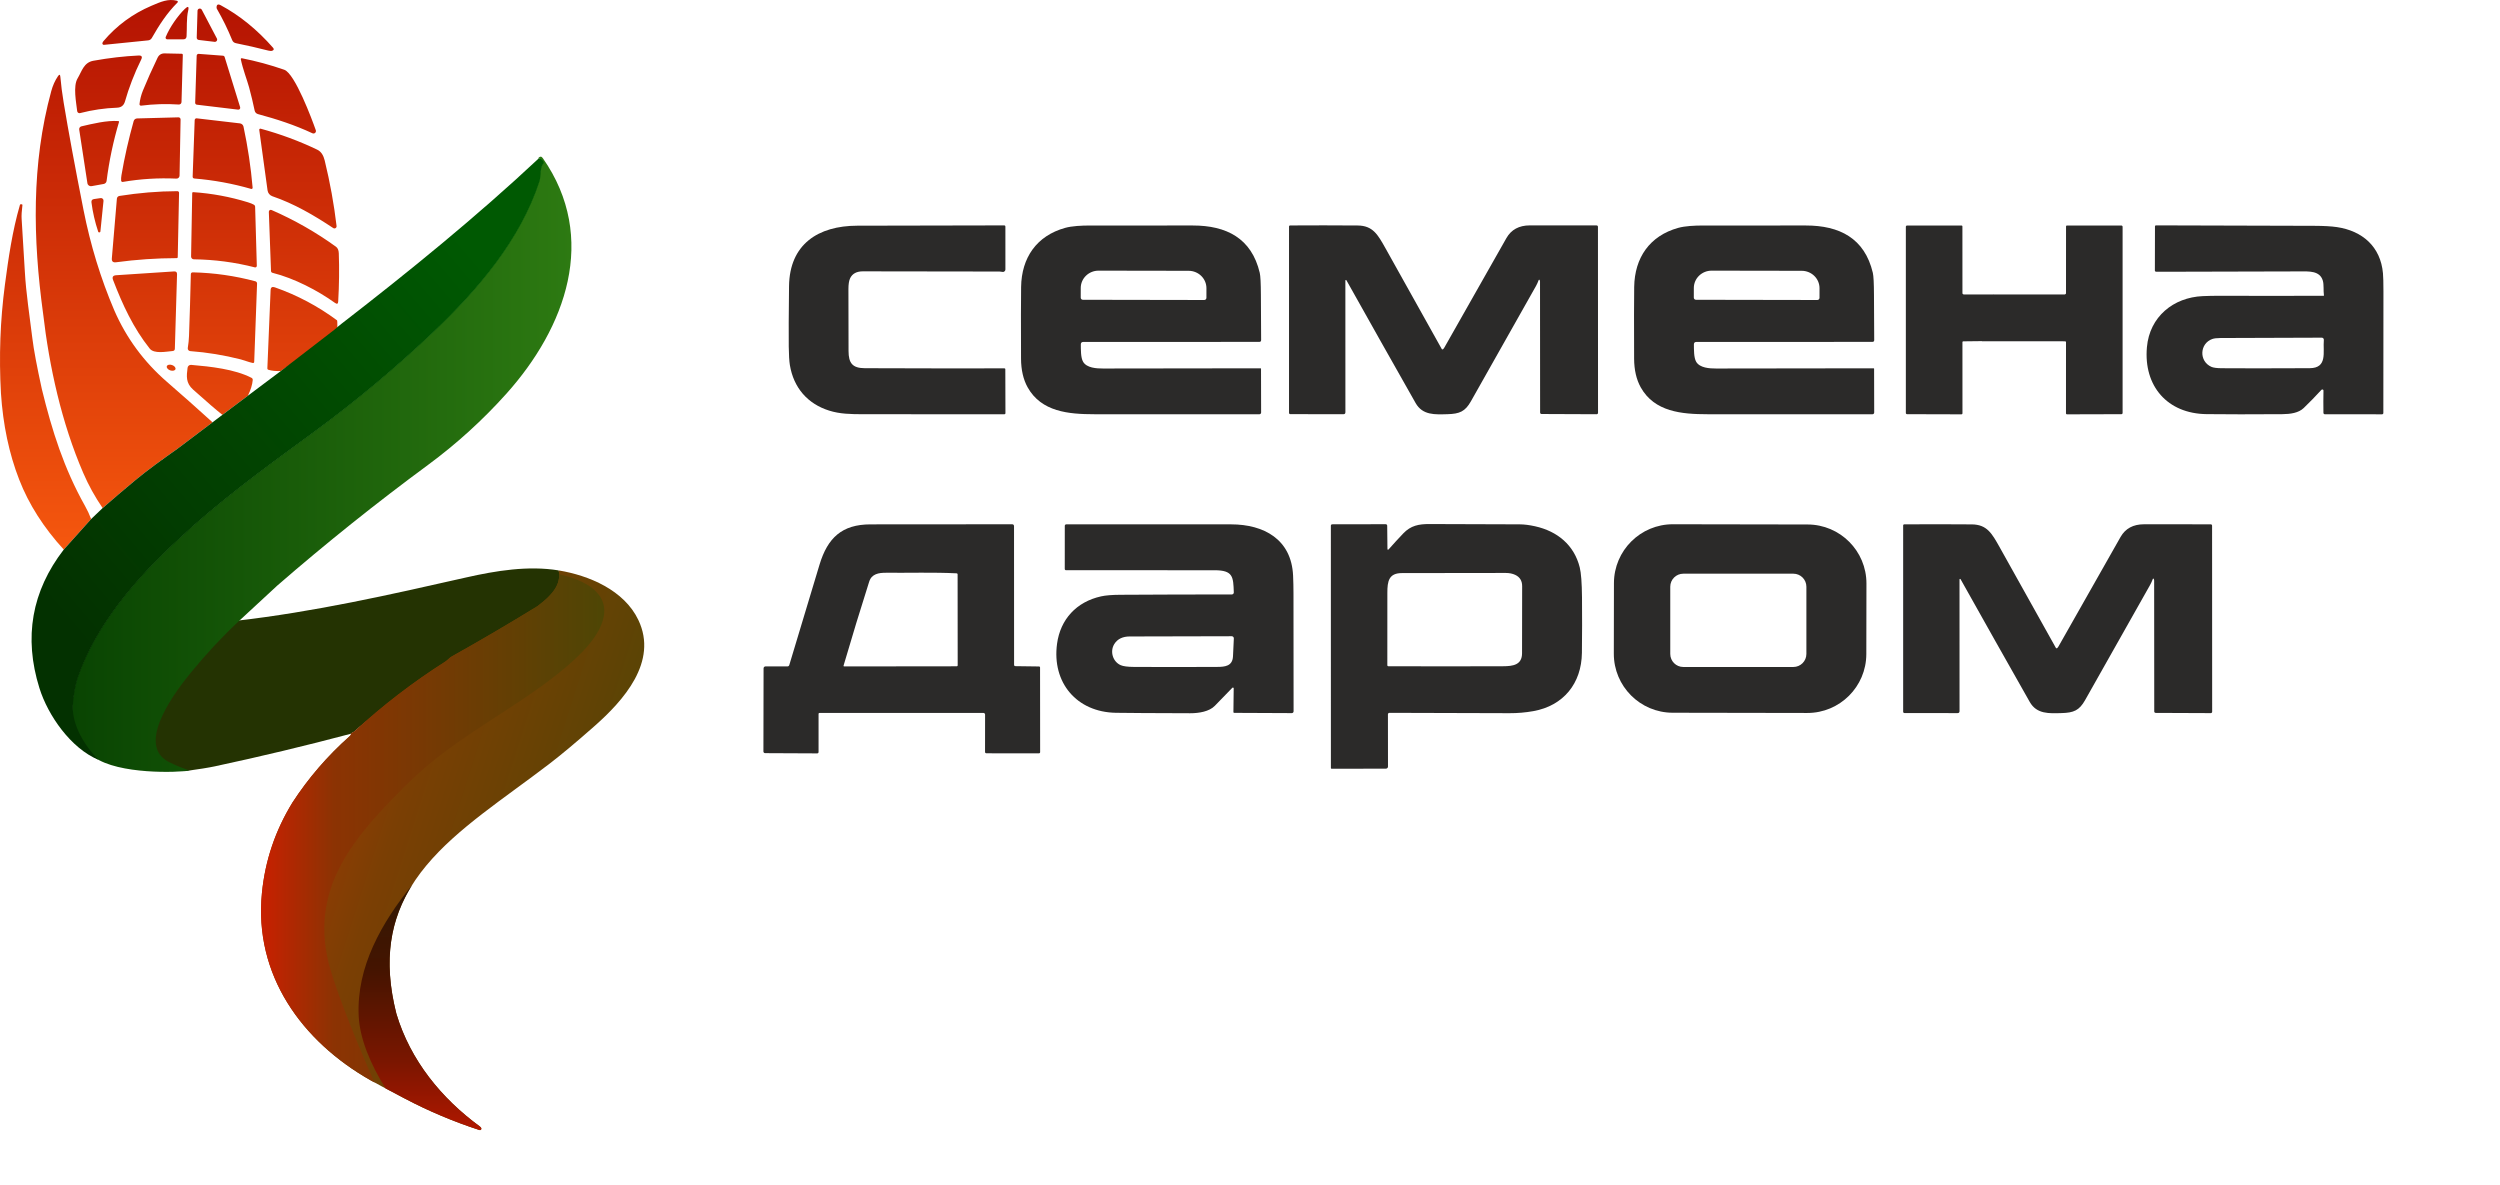 <?xml version="1.0" encoding="UTF-8" standalone="no"?>
<!-- Created with Inkscape (http://www.inkscape.org/) -->

<svg
   width="27.342mm"
   height="12.965mm"
   viewBox="0 0 27.342 12.965"
   version="1.1"
   id="svg5"
   xmlns="http://www.w3.org/2000/svg"
   xmlns:svg="http://www.w3.org/2000/svg">
  <defs
     id="defs2">
    <style
       type="text/css"
       id="style824">
   <![CDATA[
    .fil0 {fill:#2B2A29;fill-rule:nonzero}
    .fil1 {fill:#243302;fill-rule:nonzero}
    .fil3 {fill:url(#id0);fill-rule:nonzero}
    .fil7 {fill:url(#id1);fill-rule:nonzero}
    .fil2 {fill:url(#id2);fill-rule:nonzero}
    .fil6 {fill:url(#id3);fill-rule:nonzero}
    .fil5 {fill:url(#id4);fill-rule:nonzero}
    .fil4 {fill:url(#id5);fill-rule:nonzero}
   ]]>
  </style>
    <linearGradient
       id="id0"
       gradientUnits="userSpaceOnUse"
       x1="309.06"
       y1="1001.77"
       x2="309.06"
       y2="0">
   <stop
   offset="0"
   style="stop-opacity:1; stop-color:#F5570E"
   id="stop826" />

   <stop
   offset="1"
   style="stop-opacity:1; stop-color:#B41302"
   id="stop828" />

  </linearGradient>
    <linearGradient
       id="id1"
       gradientUnits="userSpaceOnUse"
       x1="765.49"
       y1="2059.99"
       x2="765.49"
       y2="1613.02">
   <stop
   offset="0"
   style="stop-opacity:1; stop-color:#B01700"
   id="stop831" />

   <stop
   offset="0.282"
   style="stop-opacity:1; stop-color:#7A1600"
   id="stop833" />

   <stop
   offset="0.659"
   style="stop-opacity:1; stop-color:#441400"
   id="stop835" />

   <stop
   offset="1"
   style="stop-opacity:1; stop-color:#311804"
   id="stop837" />

  </linearGradient>
    <linearGradient
       id="id2"
       gradientUnits="userSpaceOnUse"
       x1="131.43"
       y1="846.27"
       x2="1041.63"
       y2="846.27">
   <stop
   offset="0"
   style="stop-opacity:1; stop-color:#094402"
   id="stop840" />

   <stop
   offset="1"
   style="stop-opacity:1; stop-color:#2D7A12"
   id="stop842" />

  </linearGradient>
    <linearGradient
       id="id3"
       gradientUnits="userSpaceOnUse"
       x1="475.81"
       y1="1509.99"
       x2="1101.5"
       y2="1509.99">
   <stop
   offset="0"
   style="stop-opacity:1; stop-color:#C92001"
   id="stop845" />

   <stop
   offset="0.212"
   style="stop-opacity:1; stop-color:#8C3303"
   id="stop847" />

   <stop
   offset="1"
   style="stop-opacity:1; stop-color:#4E4605"
   id="stop849" />

  </linearGradient>
    <linearGradient
       id="id4"
       gradientUnits="userSpaceOnUse"
       x1="475.35"
       y1="1438.2"
       x2="1174.81"
       y2="1661.5">
   <stop
   offset="0"
   style="stop-opacity:1; stop-color:#A73803"
   id="stop852" />

   <stop
   offset="0.341"
   style="stop-opacity:1; stop-color:#7B3F04"
   id="stop854" />

   <stop
   offset="1"
   style="stop-opacity:1; stop-color:#4E4605"
   id="stop856" />

  </linearGradient>
    <linearGradient
       id="id5"
       gradientUnits="userSpaceOnUse"
       x1="141.67"
       y1="1162.64"
       x2="906.99"
       y2="510.93">
   <stop
   offset="0"
   style="stop-opacity:1; stop-color:#033100"
   id="stop859" />

   <stop
   offset="1"
   style="stop-opacity:1; stop-color:#005902"
   id="stop861" />

  </linearGradient>
  </defs>
  <g
     id="layer1"
     transform="translate(57.182,-52.208)">
    <g
       style="clip-rule:evenodd;fill-rule:evenodd;image-rendering:optimizeQuality;shape-rendering:geometricPrecision;text-rendering:geometricPrecision"
       id="g955"
       transform="matrix(0.006,0,0,0.006,-57.182,52.208)">
      <g
         id="Слой_x0020_1">

  <g
   id="_2965413437744">
   <path
   class="fil0"
   d="m 4236.07,538.56 c -1.22,-8.99 0.14,-19.85 -2.05,-27.07 -5.56,-18.33 -25.27,-16.81 -42.72,-16.76 -83.64,0.19 -167.29,0.39 -250.93,0.64 -3.62,0.03 -7.05,-0.03 -10.34,-0.11 -1.19,-0.03 -2.13,-1 -2.13,-2.19 l 0.17,-80.57 c 0,-0.94 0.75,-1.69 1.69,-1.69 96.67,0.17 193.05,0.44 289.19,0.83 17.09,0.06 30.69,0.83 40.79,2.32 46.15,6.86 79.58,35.36 83.92,84.17 0.58,6.47 0.86,17.53 0.86,33.15 0,73.74 -0.06,147.6 -0.17,221.59 0,1.27 -1.05,2.32 -2.32,2.32 l -104.3,-0.08 c -1.44,0 -2.57,-1.13 -2.6,-2.57 -0.19,-14.02 -0.17,-27.4 0.08,-40.15 0.03,-0.97 -0.17,-1.58 -0.53,-1.88 -1,-0.83 -2.49,-0.72 -3.37,0.25 -10.29,11.25 -21.01,22.26 -32.16,33.01 -9.26,8.93 -24.17,11.06 -38.96,11.17 -55.69,0.39 -101.78,0.36 -138.25,-0.08 -71.09,-0.88 -114.83,-50.96 -108.56,-121.94 4.89,-55.72 48.39,-90.78 101.64,-93.15 10.12,-0.44 20.27,-0.64 30.41,-0.61 63.4,0.19 126.75,0.19 190.1,0 0.33,0 0.58,-0.28 0.53,-0.61 z m -203.53,79.38 c -23.09,8.24 -24.64,40.48 -1.69,50.74 3.57,1.58 9.76,2.43 18.53,2.52 34.01,0.3 87.54,0.3 160.59,-0.06 33.29,-0.14 24,-29.56 25.91,-51.6 0.17,-2.19 -1.52,-4.04 -3.71,-4.04 -62.52,0.08 -124.07,0.28 -184.65,0.64 -6.75,0.03 -11.75,0.64 -14.99,1.8 z"
   id="path867" />

   <path
   class="fil0"
   d="m 3087.64,627.93 c 0.11,9.23 -0.28,23.92 4.18,31.55 6.55,11.17 24.22,12.3 36.33,12.25 95.62,-0.28 191.31,-0.42 287.07,-0.39 0.58,0 0.86,0.28 0.89,0.86 l 0.19,79.74 c 0,1.77 -1.41,3.18 -3.18,3.18 -100.65,0.08 -200.99,0.08 -301.06,-0.06 -46.34,-0.06 -96.33,-4.23 -121.33,-49.02 -7.96,-14.29 -11.97,-31.77 -12.06,-52.4 -0.25,-63.95 -0.22,-107.5 0.14,-130.65 0.77,-53.17 28.2,-93.15 80.3,-107.64 12.36,-3.46 29.89,-4.26 45.15,-4.29 62.57,-0.08 125.15,-0.08 187.72,-0.03 60.94,0.05 106.95,23.09 121.83,86.32 1.3,5.58 1.99,18.97 2.07,40.15 0.08,28.18 0.22,55.58 0.44,82.23 0.03,2.29 -1.11,3.46 -3.4,3.46 l -320.69,0.08 c -3.1,0 -4.62,1.55 -4.59,4.65 z m 3.71,-81.49 221.31,0.39 c 2.16,0 3.9,-1.74 3.93,-3.9 l 0.03,-17.59 c 0.03,-17.47 -14.49,-31.69 -32.43,-31.72 l -164.13,-0.28 c -17.95,-0.03 -32.52,14.1 -32.55,31.6 l -0.03,17.59 c -0.03,2.16 1.72,3.9 3.87,3.9 z"
   id="path869" />

   <path
   class="fil0"
   d="m 2529.04,1000 c 0.03,2.54 0.88,2.85 2.57,0.94 8.54,-9.68 17.31,-19.24 26.32,-28.67 13.69,-14.29 28.15,-17.12 47.75,-17.03 54.83,0.25 109.69,0.42 164.52,0.55 8.1,0.03 17.39,1.19 27.9,3.51 40.84,9.07 71.28,34.29 81.43,74.88 2.52,10.06 3.9,28.4 4.15,55.02 0.3,33.6 0.25,67.25 -0.17,100.9 -0.69,55.55 -33.54,96.33 -88.48,106.15 -14.35,2.57 -28.87,3.82 -43.49,3.76 -73.27,-0.28 -146.24,-0.5 -218.91,-0.64 -1.49,0 -2.71,1.22 -2.71,2.71 l 0.11,95.28 c 0,2.07 -1.69,3.76 -3.76,3.76 l -99.07,0.19 c -0.69,0 -1.24,-0.55 -1.24,-1.24 l -0.06,-441.91 c 0,-1.36 1.11,-2.46 2.46,-2.46 l 97.52,-0.17 c 1.49,0 2.68,1.19 2.71,2.65 l 0.44,41.81 z m 232.87,47.86 c -4.98,-2.32 -10.73,-3.48 -17.28,-3.48 -63.13,0 -126.28,0.08 -189.4,0.25 -23.72,0.06 -26.35,14.93 -26.35,35.61 0,44.21 -0.03,88.32 -0.06,132.34 0,1.02 0.8,1.82 1.83,1.85 69.62,0.25 139.33,0.25 209.12,0 18.19,-0.06 34.56,-2.41 34.62,-23.61 0.08,-40.87 0.17,-81.65 0.19,-122.35 0.03,-9.79 -4.2,-16.64 -12.66,-20.6 z"
   id="path871" />

   <path
   class="fil0"
   d="m 1492.07,1301.47 v 69.38 c 0,1.35 -1.11,2.46 -2.46,2.43 l -95.01,-0.44 c -1.69,-0.03 -3.04,-1.38 -3.04,-3.04 l 0.28,-151.55 c 0,-1.96 1.6,-3.54 3.57,-3.54 l 39.98,0.06 c 1.52,0 2.87,-1.02 3.32,-2.49 18.22,-61.11 36.64,-122.22 55.22,-183.32 14.74,-48.44 40.59,-73.11 92.85,-73.13 86.68,-0.06 172.68,-0.11 257.98,-0.19 2.41,0 3.62,1.22 3.62,3.62 l 0.11,252.45 c 0,1.69 0.86,2.54 2.54,2.57 l 43,0.58 c 1,0.03 1.8,0.83 1.8,1.82 l 0.14,154.37 c 0,1.19 -0.94,2.13 -2.13,2.13 l -95.59,-0.06 c -1.8,0 -2.71,-0.88 -2.71,-2.68 l 0.08,-67.88 c 0,-1.69 -1.35,-3.04 -3.04,-3.04 l -298.54,0.03 c -1.3,0 -1.96,0.64 -1.96,1.94 z m 92.33,-241.36 c -15.71,49.33 -31.27,100.29 -46.67,152.88 -0.36,1.19 0.08,1.77 1.33,1.77 l 204.81,-0.25 c 1,0 1.8,-0.8 1.8,-1.8 l -0.14,-165.76 c 0,-1.02 -0.8,-1.85 -1.83,-1.91 -42.58,-2.07 -85.88,-0.66 -128.57,-1.02 -13.38,-0.08 -26.24,2.02 -30.72,16.09 z"
   id="path873" />

   <path
   class="fil0"
   d="m 2248.8,1254.77 c 0.03,-1.33 -1.6,-2.02 -2.54,-1.05 -10.59,10.98 -21.24,21.95 -31.99,32.96 -9.95,10.18 -28.56,13.47 -44.77,13.41 -69.38,-0.19 -114.56,-0.44 -135.49,-0.8 -71.31,-1.19 -116.8,-54.89 -107.23,-125.75 6.03,-44.68 35.39,-76.56 80.27,-86.49 8.18,-1.83 19.94,-2.79 35.25,-2.88 66.86,-0.42 134.57,-0.61 203.15,-0.61 1.99,0 3.59,-1.66 3.54,-3.68 -0.94,-28.62 -1.24,-40.43 -35.26,-40.45 -90.33,-0.08 -180.53,-0.11 -270.53,-0.03 -1.3,0.03 -2.38,-1.05 -2.35,-2.35 l 0.06,-78.61 c 0,-1.47 1.19,-2.65 2.65,-2.65 100.23,-0.17 200.41,-0.17 300.59,0 59.83,0.08 109.85,27.4 112.9,93.29 0.47,10.81 0.72,21.62 0.72,32.46 -0.03,72.11 0.06,143.78 0.19,215.04 0,1.83 -1.47,3.32 -3.29,3.29 l -104.96,-0.47 c -0.97,0 -1.44,-0.5 -1.44,-1.46 l 0.52,-43.16 z m -189.9,-94.62 c -11.53,0.06 -21.76,3.95 -27.9,14.02 -8.18,13.49 -2.49,32.07 11.81,38.32 4.67,2.05 12.8,3.1 24.36,3.18 50.52,0.25 101.04,0.25 151.55,-0.03 14.16,-0.06 27.76,-1.41 28.76,-19.02 0.69,-11.72 1.19,-22.7 1.55,-32.93 0.08,-2.19 -1.66,-3.98 -3.82,-3.98 -63.35,0 -125.45,0.14 -186.31,0.44 z"
   id="path875" />

   <path
   class="fil0"
   d="m 3401.93,1192.29 c -0.11,59.38 -48.33,107.41 -107.69,107.32 l -245.26,-0.43 c -59.37,-0.09 -107.42,-48.31 -107.32,-107.69 l 0.23,-128.57 c 0.11,-59.38 48.33,-107.41 107.69,-107.32 l 245.26,0.43 c 59.37,0.09 107.43,48.31 107.32,107.69 l -0.22,128.57 z m -109.24,-122.81 c 0,-13.11 -10.65,-23.75 -23.75,-23.75 h -200.63 c -13.11,0 -23.75,10.65 -23.75,23.75 v 122.55 c 0,13.11 10.64,23.75 23.75,23.75 h 200.63 c 13.11,0 23.75,-10.65 23.75,-23.75 z"
   id="path877" />

   <path
   class="fil0"
   d="m 3925.94,1055.27 c -0.36,-0.8 -1.49,-0.75 -1.8,0.08 -1.41,3.9 -3.07,7.6 -5.03,11.06 -39.4,70.04 -78.91,139.99 -118.48,209.92 -10.56,18.64 -20.63,22.87 -42.67,23.48 -22.78,0.61 -45.32,2.24 -58.12,-20.3 -41.97,-73.97 -84,-148.57 -126.11,-223.78 -0.53,-0.94 -1.94,-0.58 -1.94,0.5 l 0.06,240.01 c 0,2.41 -1.22,3.62 -3.65,3.62 l -96.83,-0.14 c -1.27,0 -2.29,-1.02 -2.29,-2.29 V 957.72 c 0,-1.05 0.86,-1.91 1.91,-1.94 40.98,-0.28 82.07,-0.25 123.24,0.08 27.68,0.22 36.75,16.67 50.49,41.17 34.07,60.69 68.3,121.99 102.72,183.9 0.5,0.86 1.63,1.08 2.38,0.44 0.86,-0.72 1.71,-1.8 2.52,-3.24 37.58,-66.5 75.26,-132.97 113.03,-199.36 8.77,-15.37 22.98,-23.09 42.64,-23.12 40.53,-0.08 81.02,-0.05 121.47,0.06 1.8,0 2.71,0.91 2.71,2.74 l 0.14,338.91 c 0,1.41 -1.13,2.54 -2.52,2.52 l -100.45,-0.41 c -1.44,0 -2.6,-1.19 -2.6,-2.63 -0.03,-79.11 -0.08,-158.49 -0.17,-238.13 0,-1.35 -0.22,-2.52 -0.64,-3.46 z"
   id="path879" />

   <path
   class="fil0"
   d="m 1549.61,507.24 c -2.07,4.34 -3.12,10.98 -3.1,19.91 0.14,37.55 0.19,75.1 0.22,112.68 0,22.12 7.22,31.25 29.61,31.33 84.91,0.33 169.75,0.44 254.55,0.3 1.08,0 1.6,0.52 1.6,1.6 l 0.22,80.1 c 0,1.08 -0.88,1.96 -1.96,1.96 -85.52,0.06 -171.24,0.03 -257.18,-0.08 -23.42,-0.03 -42.72,-0.44 -62.21,-6.58 -39.43,-12.41 -64.76,-41.72 -71.61,-83.09 -1.13,-7 -1.83,-18.28 -2.02,-33.84 -0.25,-21.79 -0.08,-58.43 0.52,-109.91 0.91,-76.65 53.37,-110.05 124.26,-110.22 89.7,-0.25 178.95,-0.42 267.79,-0.55 1.55,0 2.32,0.77 2.32,2.35 l 0.03,78 c 0,2.18 -1.66,4.06 -3.98,4.53 -1.11,0.22 -4.76,-0.77 -6.53,-0.77 -83.09,0 -166.15,-0.11 -249.24,-0.36 -11.48,-0.03 -19.25,4.17 -23.31,12.64 z"
   id="path881" />

   <path
   class="fil0"
   d="m 1970.11,627.93 c 0.11,9.23 -0.28,23.92 4.18,31.55 6.55,11.17 24.22,12.3 36.33,12.25 95.62,-0.28 191.31,-0.42 287.07,-0.39 0.58,0 0.86,0.28 0.89,0.86 l 0.19,79.74 c 0,1.77 -1.41,3.18 -3.18,3.18 -100.65,0.08 -200.99,0.08 -301.06,-0.06 -46.34,-0.06 -96.33,-4.23 -121.33,-49.02 -7.96,-14.29 -11.97,-31.77 -12.06,-52.4 -0.25,-63.95 -0.22,-107.5 0.14,-130.65 0.77,-53.17 28.2,-93.15 80.3,-107.64 12.36,-3.46 29.89,-4.26 45.15,-4.29 62.57,-0.08 125.15,-0.08 187.72,-0.03 60.94,0.05 106.95,23.09 121.83,86.32 1.3,5.58 1.99,18.97 2.07,40.15 0.08,28.18 0.22,55.58 0.44,82.23 0.03,2.29 -1.11,3.46 -3.4,3.46 l -320.69,0.08 c -3.1,0 -4.62,1.55 -4.59,4.65 z m 3.71,-81.49 221.31,0.39 c 2.16,0 3.9,-1.74 3.93,-3.9 l 0.03,-17.59 c 0.03,-17.47 -14.49,-31.69 -32.43,-31.72 l -164.13,-0.28 c -17.95,-0.03 -32.52,14.1 -32.55,31.6 l -0.03,17.59 c -0.03,2.16 1.71,3.9 3.87,3.9 z"
   id="path883" />

   <path
   class="fil0"
   d="m 2806.48,510.45 c -0.36,-0.8 -1.49,-0.75 -1.8,0.08 -1.41,3.9 -3.07,7.6 -5.03,11.06 -39.4,70.04 -78.91,139.99 -118.48,209.92 -10.56,18.64 -20.63,22.87 -42.66,23.48 -22.78,0.61 -45.32,2.24 -58.12,-20.3 -41.97,-73.97 -84,-148.57 -126.11,-223.78 -0.53,-0.94 -1.94,-0.58 -1.94,0.5 l 0.06,240.01 c 0,2.41 -1.22,3.62 -3.65,3.62 l -96.83,-0.14 c -1.27,0 -2.29,-1.02 -2.29,-2.29 V 412.9 c 0,-1.05 0.86,-1.91 1.91,-1.94 40.98,-0.28 82.07,-0.25 123.24,0.08 27.68,0.22 36.75,16.67 50.49,41.17 34.07,60.69 68.3,121.99 102.72,183.9 0.5,0.86 1.63,1.08 2.38,0.44 0.86,-0.72 1.71,-1.8 2.52,-3.24 37.58,-66.5 75.26,-132.97 113.03,-199.36 8.77,-15.37 22.98,-23.09 42.64,-23.12 40.53,-0.08 81.02,-0.05 121.47,0.06 1.8,0 2.71,0.91 2.71,2.74 l 0.14,338.91 c 0,1.41 -1.13,2.54 -2.52,2.52 l -100.45,-0.42 c -1.44,0 -2.6,-1.19 -2.6,-2.63 -0.03,-79.11 -0.08,-158.49 -0.17,-238.13 0,-1.35 -0.22,-2.52 -0.64,-3.46 z"
   id="path885" />

   <path
   class="fil0"
   d="m 3764.88,536.13 c -0.08,0.03 -0.28,0.17 -0.61,0.39 -0.19,0.14 -0.39,0.19 -0.61,0.19 -5.58,0.04 -11.15,0.07 -16.73,0.08 h -16.45 c -6.78,-0.01 -13.56,-0.05 -20.34,-0.1 v 0.1 h -75.84 v -0.11 c -7.14,0.06 -14.28,0.09 -21.43,0.11 h -0.1 c -11.12,0.03 -22.23,0 -33.35,-0.08 -0.22,0 -0.42,-0.05 -0.61,-0.19 -0.33,-0.22 -0.52,-0.36 -0.61,-0.39 -0.64,-0.22 -1.05,-0.86 -1.05,-1.58 l -0.06,-122.02 c 0,-0.83 -0.69,-1.49 -1.52,-1.49 h -99.27 c -1.27,0 -2.32,1.05 -2.32,2.32 v 339.41 c 0,1.22 0.97,2.19 2.18,2.19 l 99.15,0.28 c 1.05,0 1.88,-0.83 1.88,-1.88 l -0.05,-129.79 c 0,-0.75 0.58,-1.35 1.33,-1.38 11.38,-0.28 22.81,-0.41 34.29,-0.39 v 0.23 h 144.19 c 2.55,0.05 5.09,0.1 7.63,0.17 0.75,0.03 1.33,0.64 1.33,1.38 l -0.05,129.79 c 0,1.05 0.83,1.88 1.88,1.88 l 99.16,-0.28 c 1.22,0 2.18,-0.97 2.18,-2.19 V 413.37 c 0,-1.27 -1.05,-2.32 -2.32,-2.32 h -99.27 c -0.83,0 -1.52,0.66 -1.52,1.49 l -0.06,122.02 c 0,0.72 -0.41,1.35 -1.05,1.58 z"
   id="path887" />

  </g>

  <g
   id="_2965413442448">
   <path
   class="fil1"
   d="m 1018.23,1039.71 c -1,5.62 25.56,14.72 28.93,21.62 0.67,1.33 -9.11,12.56 -9.65,13.98 -7.11,18.8 -36.45,44.76 -50.76,53.58 -51.42,31.62 -76.7,49.47 -129.36,78.93 -4.58,2.58 -27.42,10.97 -31.2,13.38 -58.99,37.48 -128.28,64.38 -179.74,111.68 -1,0.92 -2.12,1.62 -3.33,2.16 -1.29,0.54 -2.54,1.37 -3.79,2.5 -82.16,21.8 -164.74,41.6 -247.77,59.36 -11.02,2.37 -29.2,5.28 -54.54,8.78 -11.59,-2.04 -38.98,-10.05 -46.44,-17.83 -53.21,-34.74 25.85,-130.55 51.72,-162.17 27.83,-33.99 57.08,-65.35 87.73,-94.02 142.9,-16.39 279.84,-47.38 419.16,-78.96 55.16,-12.52 113.69,-22.01 169.02,-12.98 z"
   id="path890" />

   <path
   class="fil2"
   d="m 322.46,984.92 29.45,-27.17 C 429.87,889.69 498.47,841.06 574.35,785.15 649.77,729.57 721.37,669.5 789.21,604.9 870.08,527.94 947.46,437.38 982.19,330.55 c 3.04,-9.36 0.83,-25.13 6.86,-32.07 0.92,-1.04 1.12,-2.21 0.58,-3.45 -1.75,-4.16 -4.62,-6.28 -8.65,-6.41 1.46,-2.04 3.04,-3.04 4.7,-3.04 1.29,0.04 2.54,0.92 3.79,2.7 101.55,145.52 41.56,308.96 -66.56,429.52 -43.14,48.05 -90.69,91.27 -142.69,129.63 -94.52,69.68 -186.08,142.94 -274.64,219.81 l -69.64,64.4 c -30.66,28.66 -59.9,60.03 -87.73,94.02 -25.88,31.62 -98.59,125.67 -45.39,160.41 5.12,3.33 17.73,9.6 42.31,18.46 -20.3,3.76 -128.77,7.48 -173.52,-24.43 -31.31,-34.63 -42.01,-56.25 -39.93,-93.74 0.92,-16.47 3.79,-35.44 9.49,-52.08 32.49,-94.43 106.08,-180.5 181.29,-249.35 z"
   id="path892"
   style="fill:url(#id2)" />

   <path
   class="fil3"
   d="M 78.44,570.63 C 60.05,435.18 57.06,299.36 93.42,166.15 c 2.79,-10.28 6.86,-19.35 12.23,-27.25 2.54,-3.74 3.99,-3.37 4.37,1.16 1.25,14.6 3.25,30.29 6.03,46.97 8.53,51.46 20.55,116.65 36.15,195.56 12.65,63.98 31.32,125.01 56.08,183.04 21.97,50.5 54.04,94.02 96.22,130.58 27.75,24.05 55.37,48.59 82.91,73.59 l -63.77,48.09 c -26.33,18.68 -52.71,37.27 -77.46,57.83 C 226.34,892.23 206.66,909 187.07,926.1 173.13,905.76 161.36,884.46 151.79,862.24 112.27,770.76 89.89,669.17 78.45,570.62 Z M 1.73,716.73 C -2.05,650.21 0.36,584.27 8.97,518.92 c 6.41,-48.55 13.6,-97.93 27.25,-145.02 0.37,-1.33 1.29,-1.87 2.66,-1.58 l 1.08,0.21 c 0.71,0.12 1,0.54 0.91,1.25 -1.37,11.02 -1.83,19.34 -1.46,25.04 2.08,31.87 4.03,63.73 5.82,95.6 2.25,40.73 8.82,81.33 13.73,122.14 2.5,20.59 8.28,51.54 17.35,92.85 18.55,75.75 40.19,144.39 78.58,212.66 4.28,7.61 8.03,15.6 11.23,24 l -49.92,55.7 C 79.55,961.71 52.47,919.24 35,874.27 16.57,826.97 5.51,774.47 1.72,716.73 Z M 275.96,10.57 c 17.06,-7.28 30.66,-13.44 46.76,-9.15 1.42,0.37 1.91,2.16 0.87,3.16 -19.47,19.3 -33.4,41.1 -46.88,64.69 -1.37,2.45 -3.87,4.08 -6.66,4.33 l -80.54,8.15 c -1.71,0.17 -3.12,-1.29 -2.87,-3 0.21,-1.21 0.87,-2.45 2,-3.83 24.09,-28.33 53.16,-49.75 87.32,-64.35 z m 43.85,662.42 c -0.92,2.68 -5.2,3.64 -9.55,2.15 -4.34,-1.51 -7.09,-4.92 -6.17,-7.6 0.92,-2.69 5.2,-3.64 9.55,-2.15 4.34,1.51 7.09,4.92 6.17,7.6 z m 132.08,48.32 -46.47,34.86 c -10.27,-7.99 -28.08,-23.34 -53.46,-46.05 -13.52,-12.06 -11.98,-24.54 -10.07,-39.73 0.42,-3.24 3.29,-5.57 6.53,-5.28 35.11,3 79.21,7.7 110.12,23.63 1.46,0.75 2.29,2.29 2.16,3.91 -0.75,8.57 -3.7,18.14 -8.82,28.66 z m 59.99,-45.01 c -8.86,0.37 -16.39,-0.37 -22.67,-2.25 -1.17,-0.33 -1.91,-1.42 -1.87,-2.62 l 5.91,-142.44 c 0.21,-5.2 2.75,-6.95 7.7,-5.24 40.89,14.35 78.71,34.44 113.44,60.2 0.99,0.74 0.41,22.6 0.35,22.72 -15.06,25.06 -76.02,48.96 -102.85,69.64 z m -73.13,-21.22 c -30.53,-7.74 -61.19,-12.77 -91.98,-15.06 -2.87,-0.21 -4.95,-2.83 -4.49,-5.7 1.25,-7.57 2,-14.85 2.25,-21.84 1.33,-36.69 2.45,-74.17 3.33,-112.4 0.04,-2.45 1.33,-3.66 3.79,-3.62 38.65,0.87 76.59,6.32 113.82,16.27 1.91,0.5 3.2,2.25 3.12,4.2 l -5.2,142.23 c -0.04,2.08 -1.08,2.87 -3.12,2.41 -7.32,-1.62 -16.27,-5.16 -21.51,-6.49 z m -165.9,-19.72 c -29.83,-37.61 -49.17,-79.33 -66.73,-124.97 -2.08,-5.41 -0.21,-8.32 5.57,-8.69 l 105.62,-6.95 c 3.7,-0.25 5.53,1.5 5.41,5.24 l -3.99,135.57 c -0.04,2.62 -1.42,4.08 -4.04,4.29 -12.27,1.08 -33.78,5.62 -41.85,-4.49 z m 338.08,-83.03 c -32.07,-22.96 -74.51,-45.05 -114.07,-55 -1.87,-0.46 -2.83,-1.66 -2.87,-3.58 l -3.95,-107.62 c -0.08,-2.58 2.54,-4.37 4.91,-3.33 41.89,18.26 81.04,40.6 117.44,66.93 3.25,2.33 4.95,6.32 5.16,11.94 1.04,28.12 0.67,57.45 -1.08,87.98 -0.25,4.24 -2.08,5.12 -5.53,2.66 z M 166.72,369.04 c -0.46,-3.62 1.08,-5.66 4.66,-6.2 l 12.02,-1.75 c 3,-0.46 5.57,2.04 5.28,5.03 l -5.66,55.7 c -0.25,2.25 -3.33,2.58 -4.04,0.46 -5.87,-17.47 -9.94,-35.23 -12.27,-53.25 z m 285.25,-0.29 c 4.62,1.42 8.28,2.91 11.07,4.54 1.21,0.71 1.96,1.96 2,3.33 l 3.08,107.87 c 0.04,1.91 -1.75,3.33 -3.58,2.87 -36.44,-9.32 -73.51,-14.23 -111.24,-14.68 -2.79,-0.04 -5.03,-2.33 -4.99,-5.12 l 2.08,-115.86 c 0.04,-0.87 0.75,-1.54 1.58,-1.46 33.95,2.25 67.27,8.4 100.01,18.51 z M 217.72,357.14 c 34.99,-5.53 70.3,-8.57 105.58,-8.69 1.71,-0.04 3.12,1.37 3.08,3.08 l -2.41,117.35 c 0,0.92 -0.75,1.62 -1.67,1.62 -37.11,0.08 -74.05,2.62 -110.86,7.57 -5.53,0.71 -8.03,-1.66 -7.57,-7.2 l 9.19,-108.74 c 0.21,-2.54 2.16,-4.62 4.66,-4.99 z m 389.71,58.57 C 571.7,392 536,371.24 496.48,357.72 c -4.7,-1.62 -8.11,-5.74 -8.78,-10.65 L 472.56,236.79 c -0.21,-1.41 1.12,-2.58 2.54,-2.21 35.98,9.78 70.3,22.51 103.04,38.19 7.7,3.66 11.61,11.07 13.73,19.8 9.78,40.06 16.97,79.87 21.63,119.39 0.37,3.33 -3.29,5.62 -6.07,3.74 z M 216.93,222.35 c -10.48,35.19 -18.01,71.01 -22.63,107.45 -0.33,2.79 -2.5,5.03 -5.28,5.53 l -22.13,3.99 c -3.62,0.62 -7.03,-1.79 -7.57,-5.41 l -14.93,-97.72 c -0.42,-2.7 1.33,-5.28 4.04,-5.91 20.55,-4.74 46.13,-11.11 67.35,-9.61 0.83,0.04 1.41,0.87 1.17,1.66 z m 240.91,122.01 c -33.78,-9.73 -68.18,-16.06 -103.25,-18.93 -2.37,-0.17 -3.49,-1.41 -3.41,-3.79 l 3.7,-102.75 c 0.08,-1.96 1.79,-3.45 3.74,-3.2 l 78.67,9.19 c 3.25,0.37 5.91,2.79 6.57,5.95 7.86,36.78 13.4,73.88 16.64,111.32 0.12,1.46 -1.25,2.62 -2.66,2.21 z M 221.43,319.27 c 5.66,-33.49 13.1,-65.77 22.21,-98.51 0.79,-2.83 3.33,-4.78 6.24,-4.87 l 75.38,-2 c 2.16,-0.08 3.95,1.71 3.91,3.87 l -1.87,102.46 c -0.08,3.08 -2.7,5.53 -5.78,5.37 -32.82,-1.5 -65.4,0.5 -97.72,6.03 -1.5,0.25 -2.87,-0.83 -3,-2.33 -0.21,-3.12 0,-6.49 0.62,-10.03 z M 569.5,242.93 c -32.57,-15.22 -65.48,-25.87 -99.34,-34.98 -3,-0.83 -5.33,-3.25 -5.95,-6.28 -2.91,-14.02 -6.28,-28.12 -10.11,-42.27 -3.62,-13.23 -11.56,-33.61 -15.14,-51.38 -0.25,-1.12 0.75,-2.08 1.87,-1.87 26.08,5.16 51.87,12.15 77.33,21.01 19.43,6.78 50.63,90.61 57.49,110.2 1.33,3.79 -2.54,7.28 -6.16,5.57 z M 257.37,108.52 c -12.4,25.08 -22.8,52.33 -29.58,76.42 -2.08,7.28 -6.91,11.07 -14.43,11.36 -22.51,0.79 -45.01,4.08 -67.43,9.86 -2.5,0.62 -4.95,-1.08 -5.24,-3.62 -1.75,-15.81 -7.78,-45.39 0.75,-59.66 7.86,-13.19 11.19,-28.99 28.87,-32.16 28.79,-5.16 56.2,-8.32 82.24,-9.53 5.74,-0.25 7.36,2.21 4.83,7.32 z m 98.38,78.83 2.75,-85.82 c 0.08,-1.96 1.75,-3.45 3.66,-3.33 l 44.26,3.33 c 1.42,0.08 2.62,1.04 3.04,2.37 l 28.29,91.56 c 0.71,2.37 -1.21,4.7 -3.66,4.41 l -75.3,-9.03 c -1.79,-0.21 -3.08,-1.75 -3.04,-3.5 z m -95.18,-22.46 c 7.36,-18.1 16.22,-37.9 26.58,-59.49 2.66,-5.53 7.03,-8.2 13.14,-8.07 L 331.32,98 c 1.08,0.04 1.96,0.96 1.91,2.04 l -2.37,85.95 c -0.08,2.66 -2.33,4.7 -4.95,4.53 -23.01,-1.54 -45.89,-0.83 -68.68,2.08 -1.71,0.21 -3.16,-1.21 -2.95,-2.91 0.87,-8.36 3,-16.64 6.28,-24.79 z m 98.01,-96.3 1.46,-48.96 c 0.12,-4.28 5.82,-5.57 7.82,-1.79 l 27.5,52.37 c 1.54,2.95 -0.87,6.45 -4.2,6.07 l -28.91,-3.45 c -2.16,-0.25 -3.74,-2.12 -3.66,-4.24 z m -56.54,-1.12 c 7.24,-17.6 21.8,-38.52 34.82,-51.21 5.95,-5.78 7.95,-4.66 6.07,3.41 -3.29,13.89 -1.91,31.62 -2.87,46.55 -0.25,3.62 -2.21,5.45 -5.87,5.45 l -29.29,0.04 c -2.2,0 -3.7,-2.21 -2.87,-4.24 z M 423.18,73 c -8.07,-19.72 -16.81,-37.69 -27.75,-56.74 -0.42,-0.71 -0.62,-1.54 -0.67,-2.37 -0.04,-5.62 2.54,-7.07 7.65,-4.29 34.44,18.51 66.19,44.3 95.22,77.34 2.21,2.5 1.75,4.33 -1.37,5.53 -1.62,0.62 -3.99,0.54 -7.16,-0.25 -19.55,-5.03 -39.19,-9.48 -58.91,-13.44 -3.37,-0.67 -5.74,-2.58 -7.03,-5.78 z"
   id="path894"
   style="fill:url(#id0)" />

   <path
   class="fil4"
   d="m 353.09,957.76 -29.45,27.17 c -75.21,68.85 -148.8,154.92 -181.29,249.35 -5.7,16.64 -8.57,35.61 -9.49,52.08 -1.96,35.45 22.15,73.97 46.51,98.59 C 129.26,1364.07 87.45,1304.27 71.83,1254.16 43,1161.77 57.77,1077.65 116.22,1001.77 l 49.92,-55.7 20.92,-19.97 c 19.59,-17.1 39.27,-33.86 59.11,-50.38 24.75,-20.55 51.13,-39.15 77.46,-57.83 l 63.77,-48.09 18.01,-13.64 46.47,-34.86 59.99,-45.01 98.22,-75.71 c 3.95,-3.62 8.2,-7.15 12.65,-10.61 123.47,-95.51 245.4,-194.61 359.43,-301.35 4.04,0.12 6.91,2.25 8.65,6.41 0.54,1.25 0.33,2.41 -0.58,3.45 -6.03,6.95 -3.83,22.71 -6.86,32.07 C 948.64,437.38 871.27,527.94 790.4,604.9 722.55,669.51 650.96,729.58 575.54,785.15 499.66,841.06 431.06,889.69 353.1,957.75 Z"
   id="path896"
   style="fill:url(#id5)" />

   <path
   class="fil5"
   d="m 722.62,1848.13 c 25.29,84.53 82.04,154.09 152.17,205.3 1.62,1.21 2.5,2.46 2.62,3.83 0.12,1.83 -1.62,3.16 -3.37,2.62 -47.22,-15.39 -92.35,-34.4 -135.41,-57.03 -34.49,-18.14 -55.37,-29.29 -62.73,-33.45 -125.88,-71.3 -213.37,-192.23 -198.43,-341.95 5.78,-58.7 24.29,-113.53 55.62,-164.57 29.08,-44.72 63.86,-85.03 104.33,-120.93 2.21,-1.96 2.83,-3.41 1.91,-4.41 1.25,-1.12 2.5,-1.96 3.79,-2.5 1.21,-0.54 2.33,-1.25 3.33,-2.16 51.46,-47.3 106.66,-89.69 165.65,-127.17 3.79,-2.41 6.91,-6.57 11.48,-9.15 52.67,-29.45 104.71,-59.99 156.12,-91.6 34.35,-25.58 42.66,-44.39 38.52,-65.23 55.58,9.19 119.56,36.07 145.43,90.48 36.28,76.21 -27.21,146.81 -80.45,193.73 -33.24,29.33 -60.53,52.12 -81.91,68.47 -165.2,126.49 -339.63,215.58 -278.68,455.73 z"
   id="path898"
   style="fill:url(#id4)" />

   <path
   class="fil6"
   d="m 682.66,1973.12 c -2.9,-1.58 -5.15,-2.82 -6.76,-3.73 -125.88,-71.3 -213.37,-192.23 -198.43,-341.95 5.78,-58.7 24.29,-113.53 55.62,-164.57 29.08,-44.72 63.86,-85.03 104.33,-120.93 2.21,-1.96 2.83,-3.41 1.91,-4.41 1.25,-1.12 2.5,-1.96 3.79,-2.5 1.21,-0.54 2.33,-1.25 3.33,-2.16 51.46,-47.3 106.66,-89.69 165.65,-127.17 3.79,-2.41 6.91,-6.57 11.48,-9.15 52.67,-29.45 104.71,-59.99 156.12,-91.6 30.38,-22.62 40.39,-39.95 39.43,-58.08 59.96,12.88 114.64,48.04 59.63,121.39 -16.9,22.54 -48.83,51.65 -93.91,84.05 -80.92,58.16 -167.14,102.75 -238.99,173.25 -99.29,97.41 -179.88,189.73 -147.32,327.67 8.82,37.38 41.82,124.91 84.1,219.89 z"
   id="path900"
   style="fill:url(#id3)" />

   <path
   class="fil7"
   d="m 722.62,1848.13 c 25.29,84.53 82.04,154.09 152.17,205.3 1.62,1.21 2.5,2.46 2.62,3.83 0.12,1.83 -1.62,3.16 -3.37,2.62 -47.22,-15.39 -92.35,-34.4 -135.41,-57.03 -14.23,-7.48 -26.14,-13.78 -35.75,-18.88 -27.76,-44.12 -47.04,-90.98 -49.04,-131.6 -4.46,-90.57 42.51,-171.34 97.49,-239.34 -38.63,61.24 -54.11,135.06 -28.72,235.11 z"
   id="path902"
   style="fill:url(#id1)" />

  </g>

 </g>
    </g>
  </g>
</svg>
